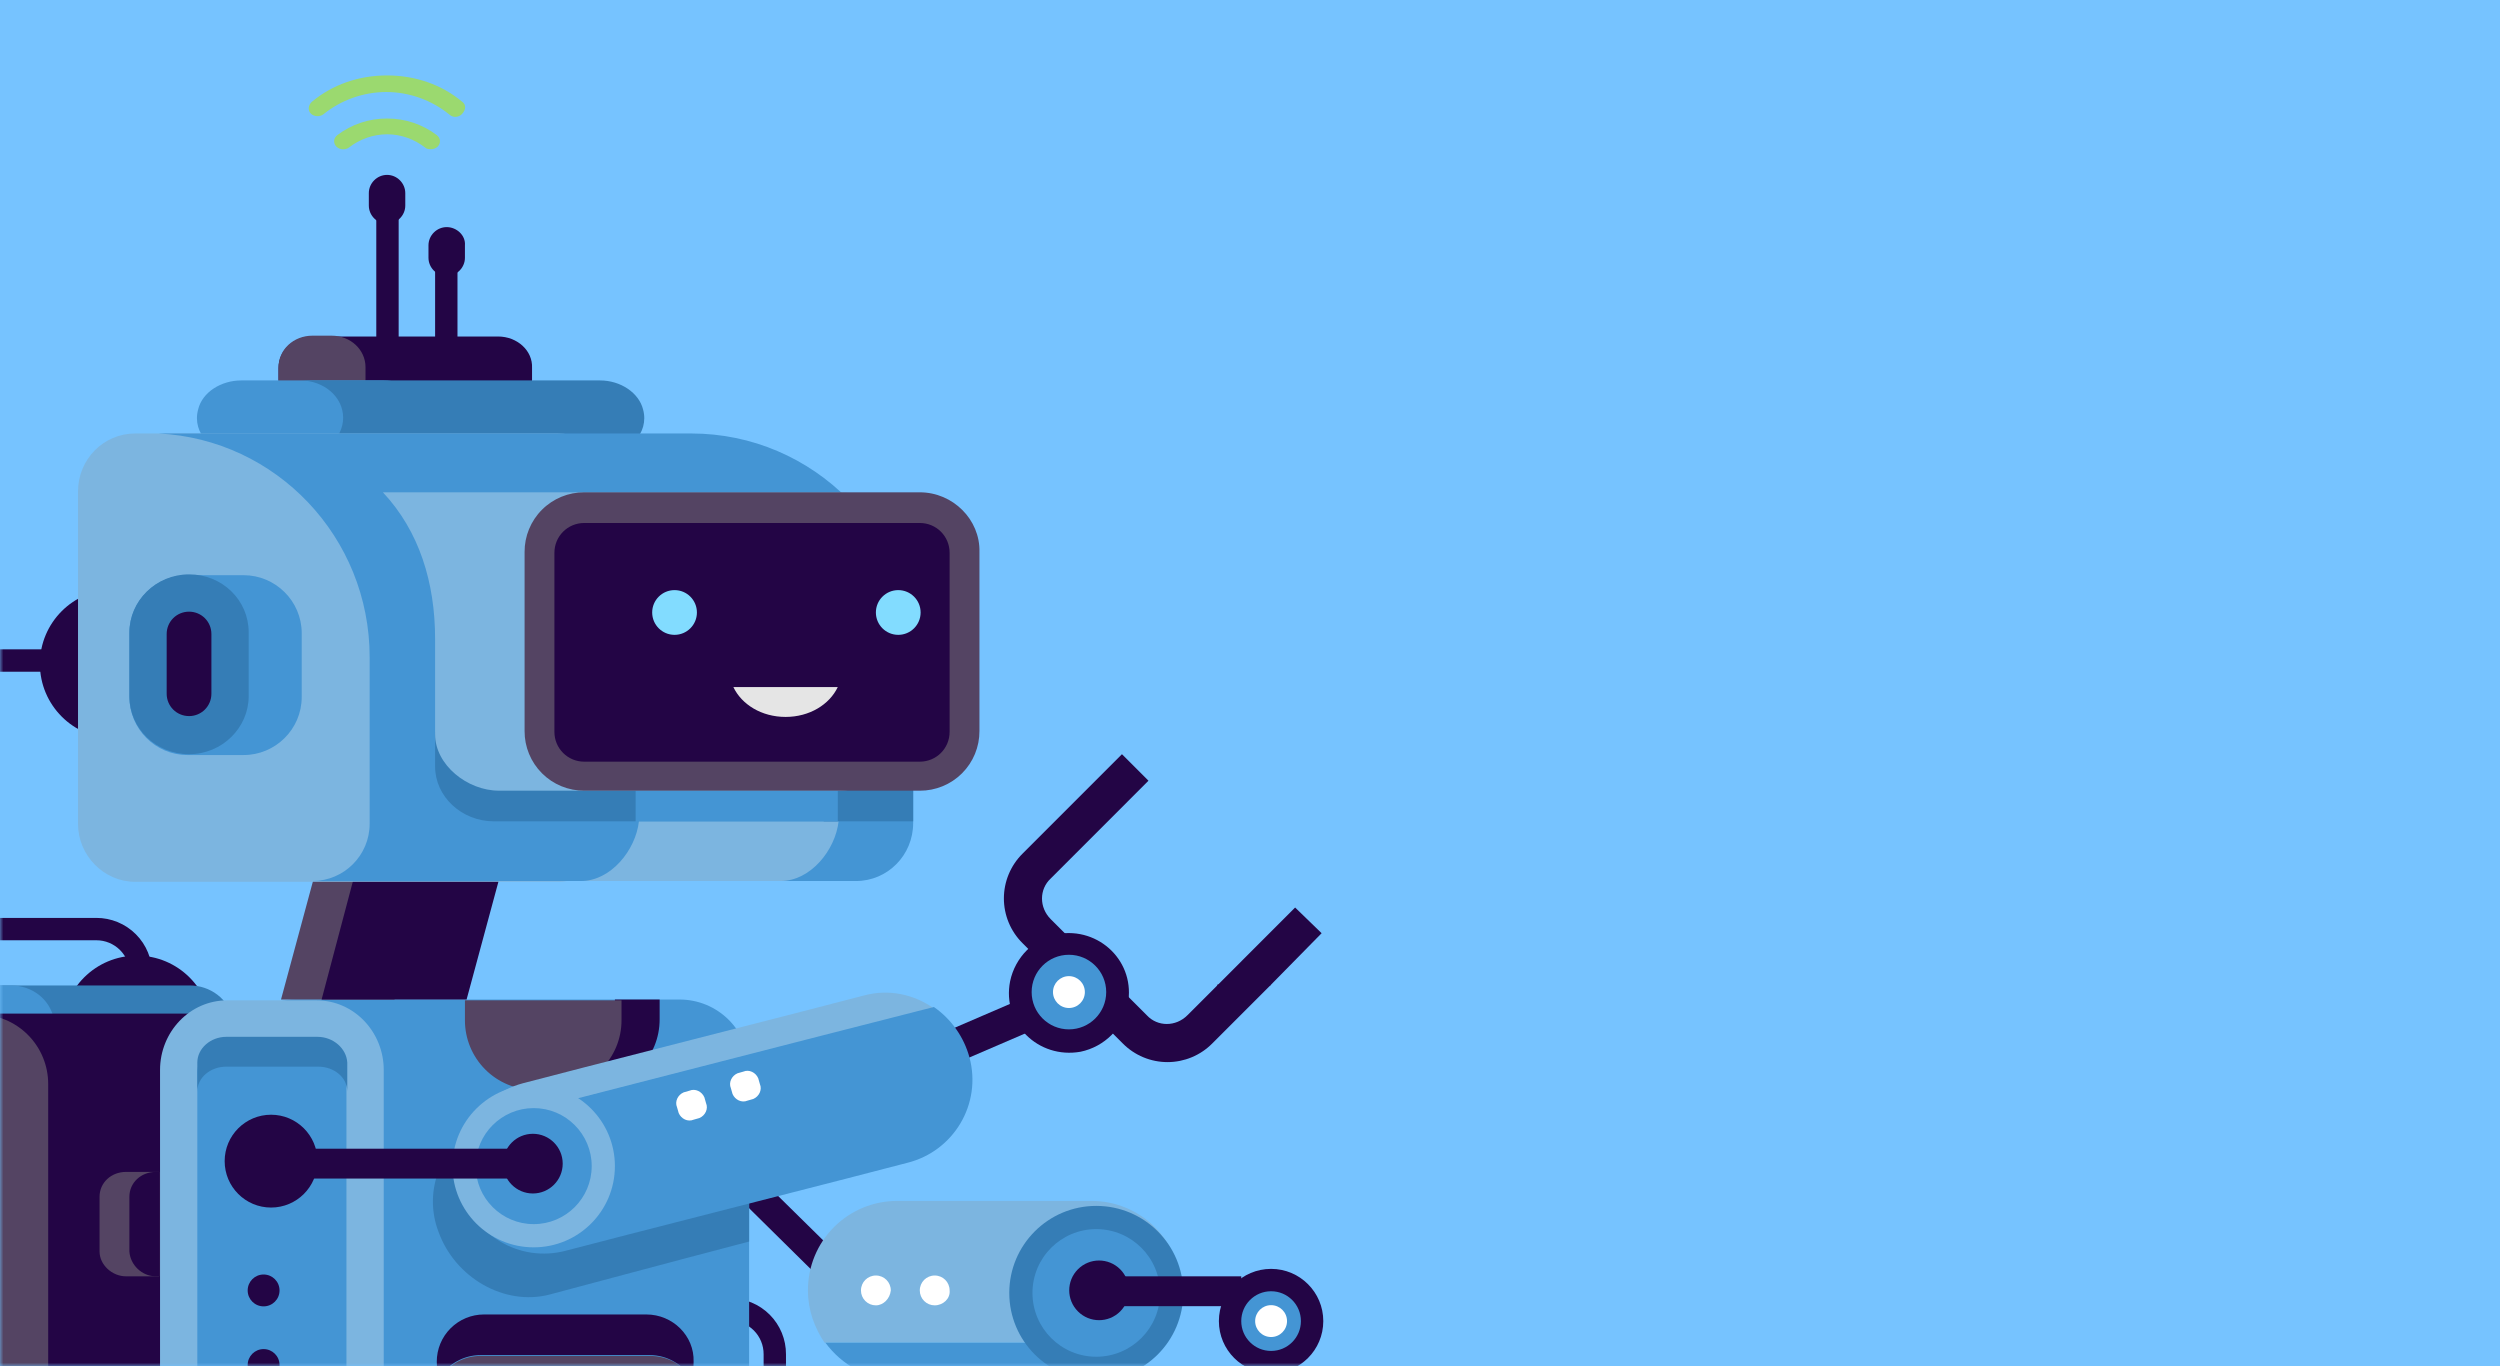 <?xml version="1.0" encoding="UTF-8"?>
<svg width="366px" height="200px" viewBox="0 0 366 200" version="1.1" xmlns="http://www.w3.org/2000/svg" xmlns:xlink="http://www.w3.org/1999/xlink">
    <rect x="0" y="0" width="366" height="200" fill="#333333" stroke="none"/>
    <title>provably_bg</title>
    <defs>
        <rect id="path-1" x="0" y="0" width="366" height="200"></rect>
    </defs>
    <g id="页面-1" stroke="none" stroke-width="1" fill="none" fill-rule="evenodd">
        <g id="画板" transform="translate(-1194, -1261)">
            <g id="provably_bg" transform="translate(1194, 1261)">
                <g id="矩形-4">
                    <mask id="mask-2" fill="white">
                        <use xlink:href="#path-1"></use>
                    </mask>
                    <use id="矩形" fill="#76C3FF" xlink:href="#path-1"></use>
                    <g id="编组-14" mask="url(#mask-2)">
                        <g transform="translate(-28, 11)">
                            <g id="Group" stroke="none" stroke-width="1" fill="none" fill-rule="evenodd" transform="translate(126.717, 148.723)">
                                <path d="M32.545,34.534 C34.242,32.821 34.242,30.061 32.545,28.348 C30.832,26.649 28.071,26.649 26.359,28.348 C24.661,30.061 24.661,32.821 26.359,34.534 C28.071,36.232 30.832,36.232 32.545,34.534 L32.545,34.534 Z" id="Path" fill="#230545" fill-rule="nonzero"></path>
                                <polygon id="Path" fill="#230545" fill-rule="nonzero" points="0.037 0.44 0.037 6.386 28.057 34.051 31.089 31.016"></polygon>
                            </g>
                            <path d="M131,180.709 L134.881,180.709 C136.621,180.703 138.291,181.391 139.521,182.621 C140.751,183.852 141.439,185.522 141.431,187.262 L141.431,191.631 C141.424,193.37 142.112,195.04 143.342,196.27 C144.572,197.5 146.242,198.188 147.981,198.181 L153.439,198.181 C155.18,198.174 156.85,198.862 158.08,200.093 C159.31,201.324 159.998,202.995 159.989,204.735 C159.983,206.475 160.67,208.145 161.9,209.375 C163.13,210.604 164.8,211.292 166.539,211.285 L166.782,211.285 C168.522,211.292 170.192,210.604 171.422,209.374 C172.652,208.143 173.339,206.473 173.332,204.733 C173.325,202.993 174.012,201.323 175.242,200.092 C176.472,198.862 178.142,198.174 179.882,198.181 L206.931,198.181 C208.67,198.188 210.34,197.5 211.57,196.27 C212.8,195.04 213.488,193.37 213.481,191.631 L213.481,181.316 M33.356,198.787 L33.356,217.959 C33.349,219.699 34.037,221.369 35.266,222.6 C36.496,223.83 38.167,224.518 39.906,224.511 L40.998,224.511 C42.738,224.518 44.408,223.83 45.638,222.6 C46.868,221.369 47.556,219.699 47.548,217.959 C47.541,216.219 48.228,214.549 49.458,213.318 C50.688,212.088 52.358,211.4 54.098,211.407 L80.783,211.407" id="Shape" stroke="#230545" stroke-width="3.275" fill="none"></path>
                            <path d="M200.866,177.92 C200.881,174.44 199.506,171.099 197.046,168.638 C194.586,166.178 191.246,164.801 187.766,164.815 L159.383,164.815 C155.904,164.801 152.563,166.178 150.103,168.638 C147.643,171.099 146.268,174.44 146.283,177.92 C146.283,180.831 147.253,183.378 148.709,185.564 L198.319,185.564 C200.017,183.499 200.866,180.831 200.866,177.92 L200.866,177.92 Z" id="Path" stroke="none" fill="#7CB5E0" fill-rule="nonzero"></path>
                            <path d="M148.83,185.564 C151.256,188.839 155.016,191.022 159.504,191.022 L187.888,191.022 C192.254,191.022 196.136,188.839 198.562,185.564 L148.83,185.564 Z" id="Path" stroke="none" fill="#4495D4" fill-rule="nonzero"></path>
                            <path d="M156.229,180.103 C155.649,180.106 155.093,179.876 154.683,179.466 C154.273,179.056 154.043,178.5 154.046,177.92 C154.046,176.707 155.016,175.734 156.229,175.734 C157.442,175.734 158.413,176.707 158.413,177.92 C158.291,179.133 157.321,180.103 156.229,180.103 Z M164.841,180.103 C164.261,180.106 163.705,179.876 163.295,179.466 C162.885,179.056 162.655,178.5 162.658,177.92 C162.658,176.707 163.628,175.734 164.841,175.734 C166.054,175.734 167.025,176.707 167.025,177.92 C167.146,179.133 166.054,180.103 164.841,180.103 L164.841,180.103 Z" id="Shape" stroke="none" fill="#FFFFFF" fill-rule="nonzero"></path>
                            <ellipse id="Oval" stroke="none" fill="#357DB6" fill-rule="nonzero" cx="188.494" cy="178.284" rx="12.736" ry="12.741"></ellipse>
                            <ellipse id="Oval" stroke="none" fill="#4495D4" fill-rule="nonzero" cx="188.494" cy="178.284" rx="9.34" ry="9.342"></ellipse>
                            <polygon id="Path" stroke="none" fill="#230545" fill-rule="nonzero" points="187.888 175.855 209.721 175.855 209.721 180.224 187.888 180.224"></polygon>
                            <ellipse id="Oval" stroke="none" fill="#230545" fill-rule="nonzero" transform="translate(188.903, 177.907) rotate(-45) translate(-188.903, -177.907) " cx="188.903" cy="177.907" rx="4.367" ry="4.369"></ellipse>
                            <path d="M41.605,85.704 L22.44,85.704 C20.7,85.698 19.029,86.386 17.799,87.617 C16.569,88.848 15.882,90.519 15.89,92.259 L15.89,118.466 C15.882,120.206 16.57,121.876 17.8,123.107 C19.03,124.337 20.7,125.025 22.44,125.018 L42.09,125.018 C43.829,125.011 45.5,125.7 46.73,126.93 C47.96,128.16 48.647,129.831 48.64,131.571 L48.64,133.269" id="Path" stroke="#230545" stroke-width="3.275" fill="none"></path>
                            <ellipse id="Oval" stroke="none" fill="#230545" fill-rule="nonzero" cx="48.033" cy="139.821" rx="10.917" ry="10.919"></ellipse>
                            <g id="Group" stroke="none" stroke-width="1" fill="none" fill-rule="evenodd" transform="translate(20.785, 133.079)">
                                <path d="M41.319,5.163 C40.712,2.131 37.923,0.19 35.011,0.19 L6.143,0.19 C9.661,0.19 12.572,3.101 12.572,6.743 C12.572,10.381 9.661,13.292 6.143,13.292 L35.133,13.292 C37.111,13.224 38.954,12.27 40.153,10.695 C41.352,9.119 41.78,7.089 41.319,5.163 L41.319,5.163 Z" id="Path" fill="#357DB6" fill-rule="nonzero"></path>
                                <path d="M8.812,0.19 L6.507,0.19 C3.475,0.19 0.806,2.252 0.2,5.163 C-0.771,9.411 2.383,13.292 6.386,13.292 L8.933,13.292 C12.936,13.292 16.089,9.532 15.119,5.163 C14.512,2.131 11.844,0.19 8.812,0.19 Z" id="Path" fill="#4495D4" fill-rule="nonzero"></path>
                            </g>
                            <g id="Group" stroke="none" stroke-width="1" fill="none" fill-rule="evenodd" transform="translate(12.419, 137.06)">
                                <path d="M10.506,63.789 L43.984,63.789 C46.688,63.794 49.282,62.721 51.194,60.809 C53.106,58.897 54.178,56.302 54.173,53.598 L54.173,10.527 C54.178,7.822 53.107,5.227 51.195,3.314 C49.283,1.401 46.688,0.329 43.984,0.333 L10.506,0.333 L10.506,63.792 L10.506,63.789 Z" id="Path" fill="#230545" fill-rule="nonzero"></path>
                                <path d="M22.636,53.72 L22.636,10.648 C22.641,7.943 21.57,5.348 19.658,3.435 C17.746,1.523 15.151,0.45 12.447,0.454 L10.87,0.454 C8.166,0.45 5.571,1.523 3.659,3.435 C1.747,5.348 0.676,7.943 0.681,10.648 L0.681,53.72 C0.676,56.424 1.747,59.019 3.659,60.932 C5.571,62.845 8.166,63.917 10.87,63.913 L12.447,63.913 C18.026,63.792 22.636,59.302 22.636,53.72 L22.636,53.72 Z" id="Path" fill="#544463" fill-rule="nonzero"></path>
                            </g>
                            <path d="M127.482,205.34 L71.322,205.34 C68.618,205.344 66.024,204.272 64.112,202.359 C62.2,200.447 61.128,197.852 61.133,195.148 L61.133,145.522 C61.128,142.818 62.2,140.223 64.112,138.311 C66.024,136.399 68.618,135.326 71.322,135.331 L127.482,135.331 C130.186,135.326 132.781,136.399 134.693,138.312 C136.605,140.225 137.677,142.82 137.671,145.524 L137.671,195.148 C137.671,200.73 133.062,205.342 127.482,205.342 L127.482,205.34 Z" id="Path" stroke="none" fill="#4495D4" fill-rule="nonzero"></path>
                            <path d="M74.354,205.34 L61.254,205.34 C55.796,205.34 51.43,200.73 51.43,195.148 L51.43,145.643 C51.43,140.064 55.796,135.452 61.254,135.452 L74.354,135.452 C79.813,135.452 84.179,140.064 84.179,145.646 L84.179,195.148 C84.179,200.73 79.691,205.342 74.354,205.342 L74.354,205.34 Z" id="Path" stroke="none" fill="#7CB5E0" fill-rule="nonzero"></path>
                            <g id="Group" stroke="none" stroke-width="1" fill="none" fill-rule="evenodd" transform="translate(95.428, 134.727)">
                                <path d="M22.593,0.604 L22.593,3.272 C22.593,9.097 18.226,13.708 12.768,13.708 L18.954,13.708 C21.658,13.713 24.253,12.64 26.165,10.727 C28.077,8.814 29.148,6.219 29.143,3.515 L29.143,0.604 L22.593,0.604 L22.593,0.604 Z" id="Path" fill="#230545" fill-rule="nonzero"></path>
                                <path d="M23.563,3.636 L23.563,0.725 L0.638,0.725 L0.638,3.636 C0.632,6.34 1.704,8.936 3.616,10.848 C5.528,12.761 8.123,13.834 10.827,13.83 L13.495,13.83 C19.075,13.708 23.563,9.218 23.563,3.636 Z" id="Path" fill="#544463" fill-rule="nonzero"></path>
                            </g>
                            <circle id="Oval" stroke="none" fill="#DE5833" fill-rule="nonzero" cx="67.683" cy="176.219" r="2.547"></circle>
                            <circle id="Oval" stroke="none" fill="#DE5833" fill-rule="nonzero" cx="67.683" cy="185.442" r="2.547"></circle>
                            <path d="M74.476,142.004 L61.133,142.004 C58.829,142.004 56.888,143.824 56.888,146.007 L56.888,192.601 C56.888,194.785 58.829,196.604 61.133,196.604 L74.476,196.604 C76.78,196.604 78.721,194.785 78.721,192.601 L78.721,146.007 C78.721,143.703 76.78,142.004 74.476,142.004 L74.476,142.004 Z" id="Path" stroke="none" fill="#4495D4" fill-rule="nonzero"></path>
                            <circle id="Oval" stroke="none" fill="#230545" fill-rule="nonzero" cx="66.592" cy="177.92" r="2.333"></circle>
                            <circle id="Oval" stroke="none" fill="#230545" fill-rule="nonzero" cx="66.592" cy="188.839" r="2.333"></circle>
                            <g id="Group" stroke="none" stroke-width="1" fill="none" fill-rule="evenodd" transform="translate(91.728, 181.38)">
                                <path d="M31.388,6.125 L6.643,6.125 C4.096,6.125 1.913,7.459 0.578,9.4 C1.574,12.162 4.192,14.006 7.128,14.011 L30.902,14.011 C33.935,14.011 36.482,12.071 37.452,9.4 C36.24,7.338 33.935,6.125 31.388,6.125 L31.388,6.125 Z" id="Path" fill="#544463" fill-rule="nonzero"></path>
                                <path d="M30.902,0.058 L7.128,0.058 C5.294,0.057 3.535,0.786 2.238,2.083 C0.941,3.38 0.213,5.14 0.215,6.974 C0.215,7.823 0.336,8.551 0.578,9.279 C1.913,7.338 4.096,6.004 6.643,6.004 L31.388,6.004 C33.935,6.004 36.118,7.338 37.452,9.279 C37.701,8.536 37.824,7.757 37.816,6.974 C37.938,3.214 34.784,0.058 30.902,0.058 L30.902,0.058 Z" id="Path" fill="#230545" fill-rule="nonzero"></path>
                            </g>
                            <path d="M74.476,140.791 L61.133,140.791 C58.829,140.791 56.888,142.49 56.888,144.552 L56.888,148.797 C56.888,146.737 58.829,145.158 61.133,145.158 L74.597,145.158 C76.902,145.158 78.842,146.737 78.842,148.797 L78.842,144.552 C78.721,142.49 76.78,140.791 74.476,140.791 Z" id="Path" stroke="none" fill="#357DB6" fill-rule="nonzero"></path>
                            <path d="M46.456,175.855 L51.308,175.855 L51.308,160.567 L46.456,160.567 C44.273,160.567 42.575,162.147 42.575,164.206 L42.575,172.216 C42.575,174.157 44.394,175.855 46.456,175.855 Z" id="Path" stroke="none" fill="#544463" fill-rule="nonzero"></path>
                            <path d="M50.823,175.855 L51.308,175.855 L51.308,160.567 L50.823,160.567 C48.64,160.567 46.942,162.147 46.942,164.206 L46.942,172.216 C47.063,174.157 48.761,175.855 50.823,175.855 Z" id="Path" stroke="none" fill="#230545" fill-rule="nonzero"></path>
                            <g id="Group" stroke="none" stroke-width="1" fill="none" fill-rule="evenodd" transform="translate(60.284, 132.784)">
                                <path d="M32.022,27.422 C30.825,30.329 30.782,33.582 31.901,36.519 C34.327,43.317 41.605,47.441 48.155,45.743 C50.459,45.136 64.893,41.252 77.387,37.977 L77.387,15.531 C59.678,20.142 39.057,25.6 32.022,27.422 Z" id="Path" fill="#357DB6" fill-rule="nonzero"></path>
                                <polygon id="Path" fill="#230545" fill-rule="nonzero" points="91.788 13.436 121.863 0.481 123.783 4.938 93.703 17.893"></polygon>
                                <g transform="translate(33.963, 1.213)" fill-rule="nonzero">
                                    <path d="M60.284,0.728 C56.281,1.819 14.313,12.498 10.31,13.59 C6.671,14.56 3.881,16.986 2.183,20.021 C12.736,17.35 53.249,6.916 70.352,2.55 C67.562,0.606 63.923,-0.245 60.284,0.728 Z" id="Path" fill="#7CB5E0"></path>
                                    <path d="M1.213,28.999 C2.911,35.794 9.825,39.918 16.618,38.099 C20.62,37.007 62.589,26.331 66.592,25.237 C73.384,23.538 77.508,16.622 75.689,9.827 C74.874,6.824 73.027,4.203 70.473,2.426 C53.249,6.795 12.857,17.229 2.305,19.897 C0.849,22.692 0.364,25.845 1.213,29.001 L1.213,28.999 Z" id="Path" fill="#4495D4"></path>
                                    <ellipse id="Oval" fill="#7CB5E0" cx="11.887" cy="25.722" rx="11.887" ry="11.892"></ellipse>
                                    <ellipse id="Oval" fill="#4495D4" cx="11.887" cy="25.722" rx="8.491" ry="8.493"></ellipse>
                                </g>
                                <ellipse id="Oval" fill="#230545" fill-rule="nonzero" cx="45.729" cy="26.573" rx="4.367" ry="4.369"></ellipse>
                                <ellipse id="Oval" fill="#230545" fill-rule="nonzero" cx="7.399" cy="26.207" rx="6.793" ry="6.795"></ellipse>
                                <polygon id="Path" fill="#230545" fill-rule="nonzero" points="10.674 24.387 43.424 24.387 43.424 28.756 10.674 28.756"></polygon>
                            </g>
                            <ellipse id="Oval" stroke="none" fill="#230545" fill-rule="nonzero" cx="214.087" cy="182.408" rx="7.642" ry="7.644"></ellipse>
                            <ellipse id="Oval" stroke="none" fill="#4495D4" fill-rule="nonzero" cx="214.087" cy="182.408" rx="4.367" ry="4.369"></ellipse>
                            <circle id="Oval" stroke="none" fill="#FFFFFF" fill-rule="nonzero" cx="214.087" cy="182.408" r="2.333"></circle>
                            <path d="M131.364,150.497 C131.727,151.347 131.242,152.317 130.393,152.681 L129.544,152.923 C128.695,153.287 127.725,152.802 127.361,151.953 L127.118,151.104 C126.754,150.255 127.24,149.285 128.089,148.921 L128.938,148.678 C129.787,148.314 130.757,148.799 131.121,149.648 L131.364,150.497 Z M139.248,147.708 C139.612,148.557 139.127,149.527 138.277,149.891 L137.428,150.134 C136.579,150.497 135.609,150.012 135.245,149.163 L135.002,148.314 C134.639,147.465 135.124,146.495 135.973,146.128 L136.822,145.886 C137.671,145.522 138.641,146.007 139.005,146.859 L139.248,147.708 L139.248,147.708 Z" id="Shape" stroke="none" fill="#FFFFFF" fill-rule="nonzero"></path>
                            <g id="Group" stroke="none" stroke-width="1" fill="none" fill-rule="evenodd" transform="translate(174.302, 99.054)">
                                <polygon id="Path" fill="#230545" fill-rule="nonzero" points="47.184 26.568 43.303 22.808 31.901 34.215 39.664 34.215"></polygon>
                                <path d="M31.901,34.215 L27.534,38.581 C25.836,40.282 23.168,40.282 21.591,38.581 L17.224,34.215 L10.31,34.215 L17.224,34.215 L7.52,24.506 C5.822,22.808 5.822,20.14 7.52,18.563 L21.833,4.245 L17.952,0.362 L3.396,14.922 C1.65,16.655 0.667,19.013 0.667,21.474 C0.667,23.935 1.65,26.293 3.396,28.026 L18.073,42.708 C19.805,44.455 22.163,45.438 24.623,45.438 C27.083,45.438 29.441,44.455 31.173,42.708 L39.785,34.094 L31.901,34.094 L31.901,34.215 L31.901,34.215 Z" id="Path" fill="#230545" fill-rule="nonzero"></path>
                            </g>
                            <path d="M193.103,136.059 C194.316,129.87 188.979,124.652 182.793,125.746 C179.397,126.353 176.607,129.142 175.879,132.662 C174.666,138.848 180.003,144.069 186.189,142.975 C189.707,142.247 192.497,139.457 193.103,136.059 Z" id="Path" stroke="none" fill="#230545" fill-rule="nonzero"></path>
                            <ellipse id="Oval" stroke="none" fill="#4495D4" fill-rule="nonzero" cx="184.491" cy="134.239" rx="5.458" ry="5.461"></ellipse>
                            <circle id="Oval" stroke="none" fill="#FFFFFF" fill-rule="nonzero" cx="184.491" cy="134.239" r="2.333"></circle>
                            <g id="Group" stroke="none" stroke-width="1" fill="none" fill-rule="evenodd" transform="translate(33.599, 0)">
                                <ellipse id="Oval" fill="#230545" fill-rule="nonzero" cx="11.159" cy="86.192" rx="10.917" ry="10.919"></ellipse>
                                <polygon id="Path" fill="#230545" fill-rule="nonzero" points="58.101 26.132 61.376 26.132 61.376 40.328 58.101 40.328"></polygon>
                                <path d="M67.319,38.264 L40.149,38.264 C37.359,38.264 35.176,40.326 35.176,42.875 L35.176,44.573 C35.176,47.121 37.359,49.185 40.149,49.185 L67.319,49.185 C70.109,49.185 72.292,47.121 72.292,44.573 L72.292,42.875 C72.414,40.326 70.109,38.264 67.319,38.264 Z" id="Path" fill="#230545" fill-rule="nonzero"></path>
                                <path d="M47.912,44.452 L47.912,42.754 C47.912,40.204 45.729,38.142 42.939,38.142 L40.149,38.142 C37.359,38.142 35.176,40.204 35.176,42.754 L35.176,44.452 C35.176,46.999 37.359,49.064 40.149,49.064 L42.939,49.064 C45.729,49.185 47.912,46.999 47.912,44.452 Z" id="Path" fill="#544463" fill-rule="nonzero"></path>
                                <path d="M50.58,44.695 L29.718,44.695 C26.806,44.695 24.017,46.393 23.41,48.94 C22.44,52.462 25.593,55.614 29.596,55.614 L50.702,55.614 C54.704,55.614 57.858,52.46 56.888,48.942 C56.281,46.516 53.613,44.695 50.58,44.695 L50.58,44.695 Z" id="Path" fill="#4495D4" fill-rule="nonzero"></path>
                                <path d="M88.546,48.942 C87.94,46.516 85.271,44.695 82.239,44.695 L38.33,44.695 C41.847,44.695 44.637,47.121 44.637,50.153 C44.637,53.188 41.847,55.614 38.33,55.614 L82.36,55.614 C86.363,55.614 89.516,52.46 88.546,48.942 Z" id="Path" fill="#357DB6" fill-rule="nonzero"></path>
                                <polygon id="Path" fill="#544463" fill-rule="nonzero" points="58.222 112.884 41.605 112.884 35.54 135.331 52.157 135.331"></polygon>
                                <polygon id="Path" fill="#230545" fill-rule="nonzero" points="68.775 112.884 47.427 112.884 41.483 135.331 62.71 135.331"></polygon>
                                <path d="M76.053,52.46 L14.192,52.46 C9.582,52.46 5.822,56.222 5.822,60.953 L5.822,109.609 C5.822,114.218 9.582,118.1 14.192,118.1 L76.053,118.1 C80.662,118.1 84.422,114.34 84.422,109.609 L84.422,60.953 C84.422,56.222 80.662,52.462 76.053,52.462 L76.053,52.46 Z" id="Path" fill="#7CB5E0" fill-rule="nonzero"></path>
                                <path d="M128.089,85.343 C128.089,67.141 113.533,52.46 95.581,52.46 L16.739,52.46 L17.588,52.46 C34.812,53.309 48.518,67.627 48.518,85.219 L48.518,109.609 C48.509,114.228 44.768,117.971 40.149,117.981 L119.719,117.981 C124.328,117.981 128.089,114.218 128.089,109.488 L128.089,85.341 L128.089,85.343 Z" id="Path" fill="#4495D4" fill-rule="nonzero"></path>
                                <g transform="translate(58.035, 95.637)" fill-rule="nonzero">
                                    <path d="M50.646,22.344 C55.013,22.344 58.652,17.853 59.137,13.608 L29.905,13.608 C29.42,17.853 25.781,22.344 21.414,22.344 L50.646,22.344 Z" id="Path" fill="#7CB5E0"></path>
                                    <path d="M70.054,0.503 L56.954,0.503 L56.954,13.608 L70.054,13.608 L70.054,0.503 Z M29.541,0.503 L0.066,0.503 L0.066,5.6 C0.066,9.967 3.947,13.608 8.678,13.608 L29.42,13.608 L29.42,0.503 L29.541,0.503 L29.541,0.503 Z" id="Shape" fill="#357DB6"></path>
                                    <polygon id="Path" fill="#4495D4" points="29.541 0.503 59.016 0.503 59.016 13.608 29.541 13.608"></polygon>
                                </g>
                                <g transform="translate(13.031, 72.995)" fill-rule="nonzero" id="Path">
                                    <path d="M17.05,0.214 L8.802,0.214 C4.193,0.214 0.311,3.974 0.311,8.707 L0.311,18.049 C0.311,22.66 4.072,26.542 8.802,26.542 L17.05,26.542 C21.66,26.542 25.541,22.782 25.541,18.051 L25.541,8.707 C25.541,3.974 21.66,0.214 17.05,0.214 L17.05,0.214 Z" fill="#4495D4"></path>
                                    <path d="M17.778,17.927 C17.778,22.539 13.897,26.42 9.045,26.42 C4.193,26.42 0.311,22.66 0.311,17.93 L0.311,8.585 C0.311,3.974 4.193,0.092 9.045,0.092 C13.897,0.092 17.778,3.852 17.778,8.583 L17.778,17.927 Z" fill="#357DB6"></path>
                                </g>
                                <path d="M62.104,3.928 C59.071,1.378 55.19,0.044 51.066,0.044 C46.942,0.044 43.06,1.378 40.028,3.928 C39.542,4.413 39.421,5.141 39.906,5.626 C40.392,6.111 41.241,6.111 41.726,5.747 C44.336,3.637 47.588,2.481 50.944,2.47 C54.341,2.47 57.616,3.683 60.163,5.747 C60.405,5.99 60.769,6.111 61.012,6.111 C61.37,6.121 61.719,5.99 61.982,5.747 C62.71,5.019 62.589,4.291 62.104,3.928 L62.104,3.928 Z M51.066,6.354 C48.439,6.339 45.881,7.192 43.788,8.779 C43.181,9.265 43.181,9.992 43.667,10.478 C44.152,10.965 45.001,10.965 45.486,10.601 C47.08,9.355 49.042,8.671 51.066,8.658 C53.128,8.658 55.068,9.386 56.645,10.601 C56.888,10.844 57.252,10.844 57.494,10.844 C57.853,10.853 58.201,10.722 58.465,10.478 C58.95,9.992 58.95,9.265 58.343,8.779 C56.25,7.192 53.692,6.339 51.066,6.354 L51.066,6.354 Z" id="Shape" fill="#9BD96F" fill-rule="nonzero"></path>
                                <g transform="translate(50.415, 60.667)" fill-rule="nonzero">
                                    <path d="M66.878,0.408 L0.044,0.408 C5.381,6.111 7.685,13.634 7.685,21.884 L7.685,35.838 C7.685,40.326 12.416,44.088 17.025,44.088 L66.878,44.088 C71.608,44.088 75.369,40.326 75.369,35.838 L75.369,8.658 C75.49,4.17 71.608,0.408 66.878,0.408 Z" id="Path" fill="#7CB5E0"></path>
                                    <path d="M29.519,41.905 C27.779,41.912 26.108,41.223 24.878,39.992 C23.648,38.762 22.961,37.09 22.969,35.35 L22.969,9.146 C22.961,7.406 23.649,5.735 24.879,4.505 C26.109,3.275 27.779,2.586 29.519,2.593 L78.644,2.593 C80.384,2.586 82.054,3.275 83.284,4.506 C84.514,5.737 85.202,7.408 85.194,9.148 L85.194,35.355 C85.201,37.095 84.513,38.765 83.284,39.996 C82.054,41.226 80.383,41.914 78.644,41.907 L29.519,41.907 L29.519,41.905 Z" id="Path" fill="#230545"></path>
                                    <path d="M78.644,4.898 C81.07,4.898 83.01,6.839 83.01,9.265 L83.01,35.474 C83.01,37.9 81.07,39.841 78.644,39.841 L29.519,39.841 C28.359,39.845 27.246,39.386 26.426,38.566 C25.606,37.747 25.148,36.633 25.152,35.474 L25.152,9.265 C25.152,6.839 27.093,4.898 29.519,4.898 L78.644,4.898 Z M78.644,0.408 L29.519,0.408 C27.199,0.398 24.972,1.316 23.332,2.956 C21.692,4.596 20.775,6.824 20.785,9.143 L20.785,35.355 C20.775,37.674 21.692,39.902 23.332,41.542 C24.972,43.182 27.199,44.1 29.519,44.091 L78.644,44.091 C80.963,44.1 83.19,43.182 84.83,41.542 C86.47,39.902 87.387,37.674 87.377,35.355 L87.377,9.143 C87.498,4.413 83.495,0.408 78.644,0.408 L78.644,0.408 Z" id="Shape" fill="#544463"></path>
                                    <path d="M51.352,28.922 C52.565,31.469 55.476,33.291 58.994,33.291 C62.511,33.291 65.422,31.471 66.635,28.922 L51.352,28.922 Z" id="Path" fill="#E5E5E5"></path>
                                    <circle id="Oval" fill="#82DCFF" cx="42.74" cy="18" r="3.275"></circle>
                                    <circle id="Oval" fill="#82DCFF" cx="75.49" cy="18" r="3.275"></circle>
                                </g>
                                <path d="M22.076,93.834 C20.256,93.834 18.801,92.378 18.801,90.559 L18.801,81.823 C18.801,80.003 20.256,78.548 22.076,78.548 C23.895,78.548 25.351,80.003 25.351,81.823 L25.351,90.559 C25.351,92.378 23.895,93.836 22.076,93.836 L22.076,93.834 Z M59.799,22.248 C58.343,22.248 57.13,23.461 57.13,24.916 L57.13,26.736 C57.13,28.194 58.343,29.407 59.799,29.407 C61.254,29.407 62.467,28.194 62.467,26.738 L62.467,24.919 C62.589,23.461 61.254,22.248 59.799,22.248 Z M49.489,18.609 L52.764,18.609 L52.764,39.358 L49.489,39.358 L49.489,18.609 Z" id="Shape" fill="#230545" fill-rule="nonzero"></path>
                                <path d="M51.066,14.604 C49.61,14.604 48.397,15.817 48.397,17.272 L48.397,19.092 C48.397,20.55 49.61,21.763 51.066,21.763 C52.521,21.763 53.734,20.55 53.734,19.094 L53.734,17.275 C53.734,15.817 52.521,14.604 51.066,14.604 L51.066,14.604 Z" id="Path" fill="#230545" fill-rule="nonzero"></path>
                            </g>
                        </g>
                    </g>
                </g>
            </g>
        </g>
    </g>
</svg>